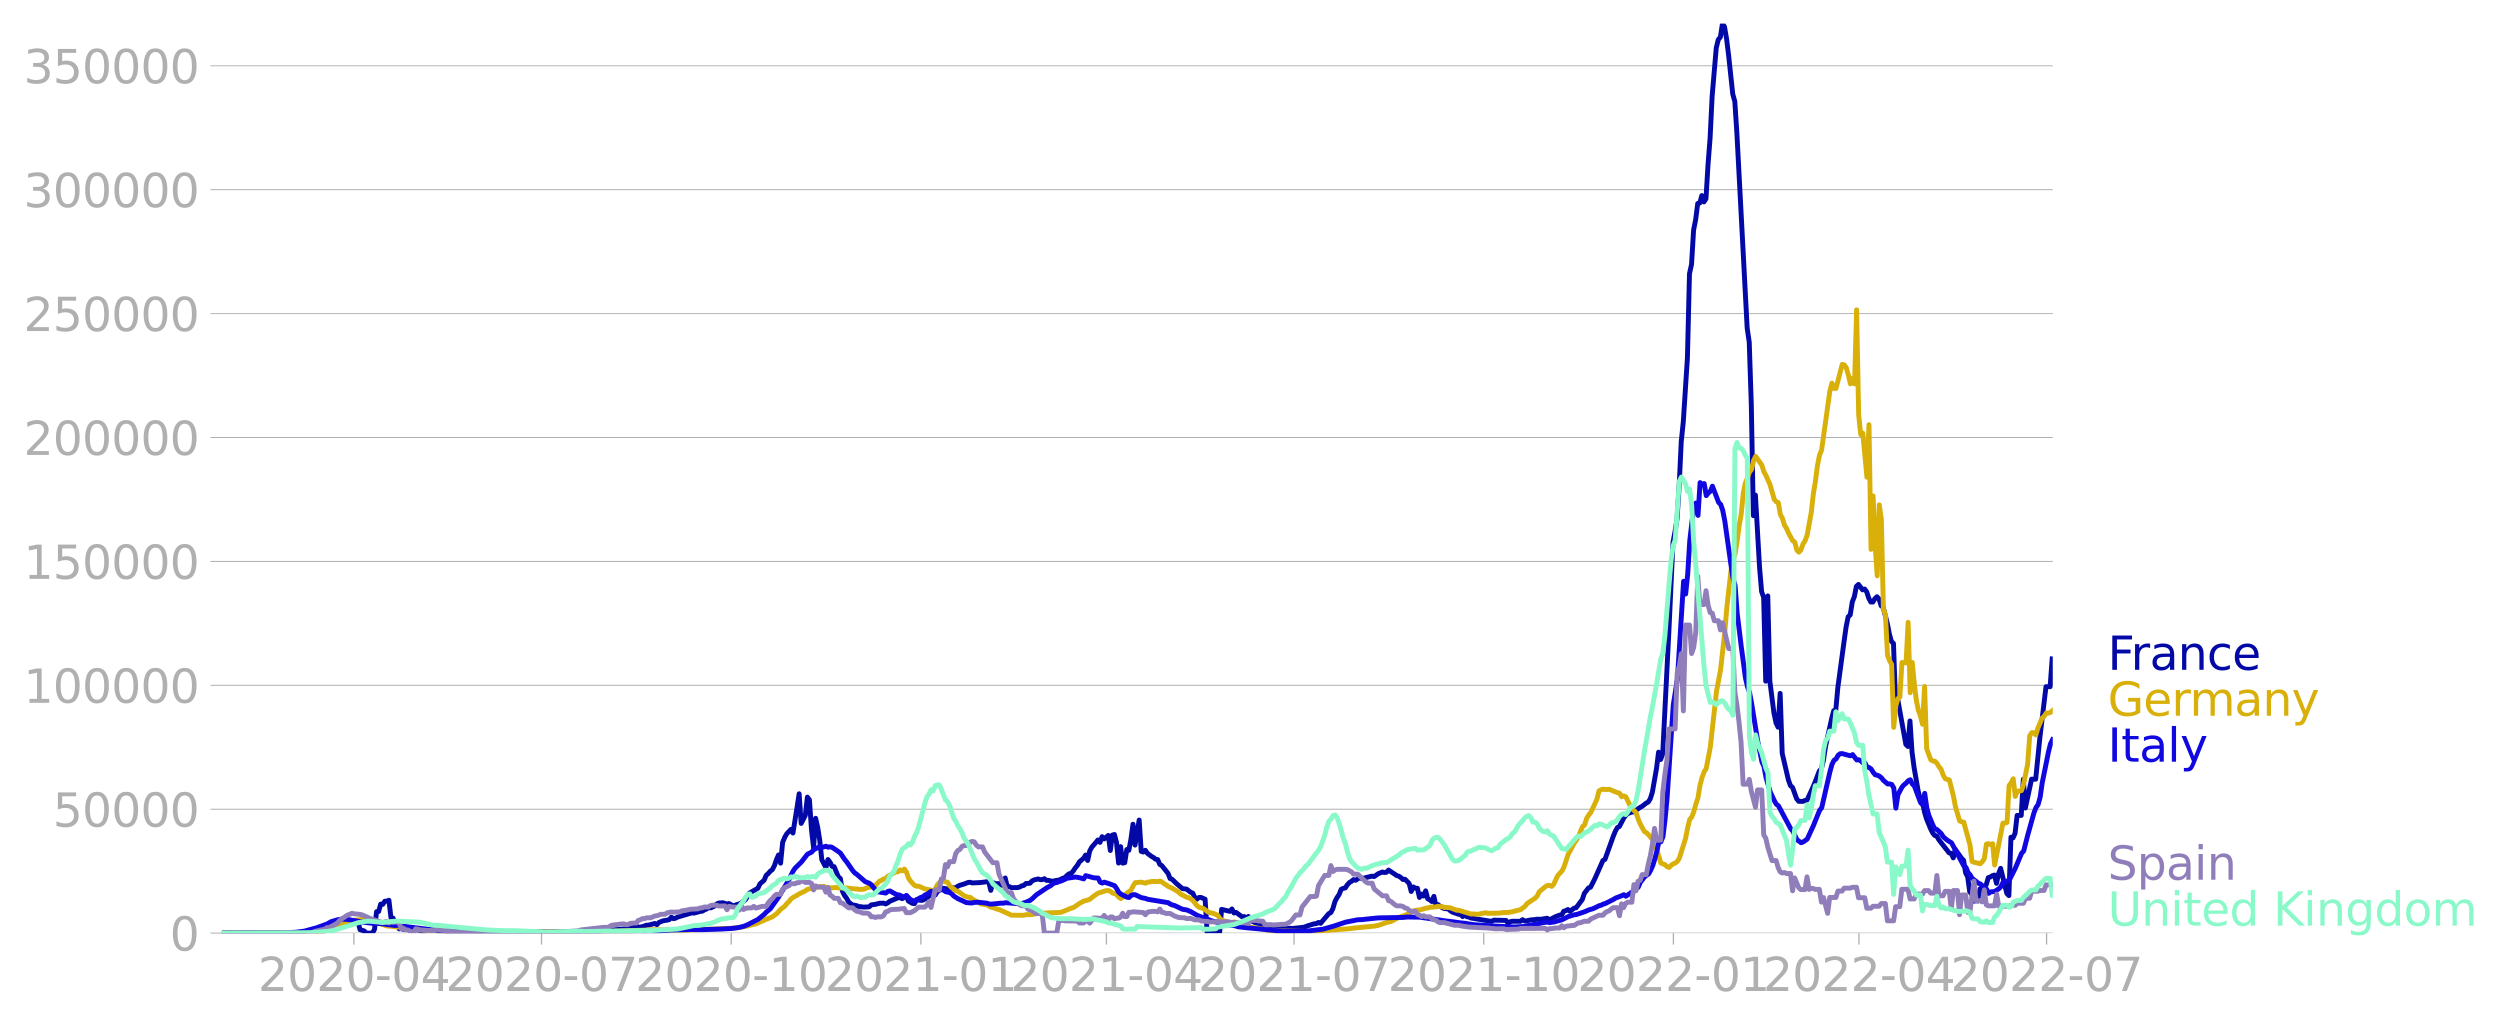 <svg xmlns:xlink="http://www.w3.org/1999/xlink" width="1015.94" height="416.199" viewBox="0 0 761.955 312.149" xmlns="http://www.w3.org/2000/svg"><defs><style>*{stroke-linejoin:round;stroke-linecap:butt}</style></defs><g id="figure_1"><path d="M0 312.15h761.955V0H0v312.15z" style="fill:none" id="patch_1"/><g id="axes_1"><path d="M67.645 284.4h558V7.2h-558v277.2z" style="fill:none" id="patch_2"/><g id="matplotlib.axis_1"><g id="xtick_1"><g id="line2d_1"><defs><path id="mb0c790b985" d="M0 0v3.5" style="stroke:#b0b0b0;stroke-width:.4"/></defs><use xlink:href="#mb0c790b985" x="107.861" y="284.4" style="fill:#b0b0b0;stroke:#b0b0b0;stroke-width:.4"/></g><g style="fill:#b0b0b0" transform="matrix(.14 0 0 -.14 78.613 302.038)" id="text_1"><defs><path id="DejaVuSans-32" d="M1228 531h2203V0H469v531q359 372 979 998 621 627 780 809 303 340 423 576 121 236 121 464 0 372-261 606-261 235-680 235-297 0-627-103-329-103-704-313v638q381 153 712 231 332 78 607 78 725 0 1156-363 431-362 431-968 0-288-108-546-107-257-392-607-78-91-497-524-418-433-1181-1211z" transform="scale(.016)"/><path id="DejaVuSans-30" d="M2034 4250q-487 0-733-480-245-479-245-1442 0-959 245-1439 246-480 733-480 491 0 736 480 246 480 246 1439 0 963-246 1442-245 480-736 480zm0 500q785 0 1199-621 414-620 414-1801 0-1178-414-1799Q2819-91 2034-91q-784 0-1198 620-414 621-414 1799 0 1181 414 1801 414 621 1198 621z" transform="scale(.016)"/><path id="DejaVuSans-2d" d="M313 2009h1684v-512H313v512z" transform="scale(.016)"/><path id="DejaVuSans-34" d="M2419 4116 825 1625h1594v2491zm-166 550h794V1625h666v-525h-666V0h-628v1100H313v609l1940 2957z" transform="scale(.016)"/></defs><use xlink:href="#DejaVuSans-32"/><use xlink:href="#DejaVuSans-30" x="63.623"/><use xlink:href="#DejaVuSans-32" x="127.246"/><use xlink:href="#DejaVuSans-30" x="190.869"/><use xlink:href="#DejaVuSans-2d" x="254.492"/><use xlink:href="#DejaVuSans-30" x="290.576"/><use xlink:href="#DejaVuSans-34" x="354.199"/></g></g><g id="xtick_2"><use xlink:href="#mb0c790b985" x="165.044" y="284.4" style="fill:#b0b0b0;stroke:#b0b0b0;stroke-width:.4" id="line2d_2"/><g style="fill:#b0b0b0" transform="matrix(.14 0 0 -.14 135.796 302.038)" id="text_2"><defs><path id="DejaVuSans-37" d="M525 4666h3000v-269L1831 0h-659l1594 4134H525v532z" transform="scale(.016)"/></defs><use xlink:href="#DejaVuSans-32"/><use xlink:href="#DejaVuSans-30" x="63.623"/><use xlink:href="#DejaVuSans-32" x="127.246"/><use xlink:href="#DejaVuSans-30" x="190.869"/><use xlink:href="#DejaVuSans-2d" x="254.492"/><use xlink:href="#DejaVuSans-30" x="290.576"/><use xlink:href="#DejaVuSans-37" x="354.199"/></g></g><g id="xtick_3"><use xlink:href="#mb0c790b985" x="222.854" y="284.4" style="fill:#b0b0b0;stroke:#b0b0b0;stroke-width:.4" id="line2d_3"/><g style="fill:#b0b0b0" transform="matrix(.14 0 0 -.14 193.606 302.038)" id="text_3"><defs><path id="DejaVuSans-31" d="M794 531h1031v3560L703 3866v575l1116 225h631V531h1031V0H794v531z" transform="scale(.016)"/></defs><use xlink:href="#DejaVuSans-32"/><use xlink:href="#DejaVuSans-30" x="63.623"/><use xlink:href="#DejaVuSans-32" x="127.246"/><use xlink:href="#DejaVuSans-30" x="190.869"/><use xlink:href="#DejaVuSans-2d" x="254.492"/><use xlink:href="#DejaVuSans-31" x="290.576"/><use xlink:href="#DejaVuSans-30" x="354.199"/></g></g><g id="xtick_4"><use xlink:href="#mb0c790b985" x="280.665" y="284.4" style="fill:#b0b0b0;stroke:#b0b0b0;stroke-width:.4" id="line2d_4"/><g style="fill:#b0b0b0" transform="matrix(.14 0 0 -.14 251.417 302.038)" id="text_4"><use xlink:href="#DejaVuSans-32"/><use xlink:href="#DejaVuSans-30" x="63.623"/><use xlink:href="#DejaVuSans-32" x="127.246"/><use xlink:href="#DejaVuSans-31" x="190.869"/><use xlink:href="#DejaVuSans-2d" x="254.492"/><use xlink:href="#DejaVuSans-30" x="290.576"/><use xlink:href="#DejaVuSans-31" x="354.199"/></g></g><g id="xtick_5"><use xlink:href="#mb0c790b985" x="337.219" y="284.4" style="fill:#b0b0b0;stroke:#b0b0b0;stroke-width:.4" id="line2d_5"/><g style="fill:#b0b0b0" transform="matrix(.14 0 0 -.14 307.971 302.038)" id="text_5"><use xlink:href="#DejaVuSans-32"/><use xlink:href="#DejaVuSans-30" x="63.623"/><use xlink:href="#DejaVuSans-32" x="127.246"/><use xlink:href="#DejaVuSans-31" x="190.869"/><use xlink:href="#DejaVuSans-2d" x="254.492"/><use xlink:href="#DejaVuSans-30" x="290.576"/><use xlink:href="#DejaVuSans-34" x="354.199"/></g></g><g id="xtick_6"><use xlink:href="#mb0c790b985" x="394.402" y="284.4" style="fill:#b0b0b0;stroke:#b0b0b0;stroke-width:.4" id="line2d_6"/><g style="fill:#b0b0b0" transform="matrix(.14 0 0 -.14 365.154 302.038)" id="text_6"><use xlink:href="#DejaVuSans-32"/><use xlink:href="#DejaVuSans-30" x="63.623"/><use xlink:href="#DejaVuSans-32" x="127.246"/><use xlink:href="#DejaVuSans-31" x="190.869"/><use xlink:href="#DejaVuSans-2d" x="254.492"/><use xlink:href="#DejaVuSans-30" x="290.576"/><use xlink:href="#DejaVuSans-37" x="354.199"/></g></g><g id="xtick_7"><use xlink:href="#mb0c790b985" x="452.213" y="284.4" style="fill:#b0b0b0;stroke:#b0b0b0;stroke-width:.4" id="line2d_7"/><g style="fill:#b0b0b0" transform="matrix(.14 0 0 -.14 422.965 302.038)" id="text_7"><use xlink:href="#DejaVuSans-32"/><use xlink:href="#DejaVuSans-30" x="63.623"/><use xlink:href="#DejaVuSans-32" x="127.246"/><use xlink:href="#DejaVuSans-31" x="190.869"/><use xlink:href="#DejaVuSans-2d" x="254.492"/><use xlink:href="#DejaVuSans-31" x="290.576"/><use xlink:href="#DejaVuSans-30" x="354.199"/></g></g><g id="xtick_8"><use xlink:href="#mb0c790b985" x="510.023" y="284.4" style="fill:#b0b0b0;stroke:#b0b0b0;stroke-width:.4" id="line2d_8"/><g style="fill:#b0b0b0" transform="matrix(.14 0 0 -.14 480.775 302.038)" id="text_8"><use xlink:href="#DejaVuSans-32"/><use xlink:href="#DejaVuSans-30" x="63.623"/><use xlink:href="#DejaVuSans-32" x="127.246"/><use xlink:href="#DejaVuSans-32" x="190.869"/><use xlink:href="#DejaVuSans-2d" x="254.492"/><use xlink:href="#DejaVuSans-30" x="290.576"/><use xlink:href="#DejaVuSans-31" x="354.199"/></g></g><g id="xtick_9"><use xlink:href="#mb0c790b985" x="566.577" y="284.4" style="fill:#b0b0b0;stroke:#b0b0b0;stroke-width:.4" id="line2d_9"/><g style="fill:#b0b0b0" transform="matrix(.14 0 0 -.14 537.33 302.038)" id="text_9"><use xlink:href="#DejaVuSans-32"/><use xlink:href="#DejaVuSans-30" x="63.623"/><use xlink:href="#DejaVuSans-32" x="127.246"/><use xlink:href="#DejaVuSans-32" x="190.869"/><use xlink:href="#DejaVuSans-2d" x="254.492"/><use xlink:href="#DejaVuSans-30" x="290.576"/><use xlink:href="#DejaVuSans-34" x="354.199"/></g></g><g id="xtick_10"><use xlink:href="#mb0c790b985" x="623.76" y="284.4" style="fill:#b0b0b0;stroke:#b0b0b0;stroke-width:.4" id="line2d_10"/><g style="fill:#b0b0b0" transform="matrix(.14 0 0 -.14 594.512 302.038)" id="text_10"><use xlink:href="#DejaVuSans-32"/><use xlink:href="#DejaVuSans-30" x="63.623"/><use xlink:href="#DejaVuSans-32" x="127.246"/><use xlink:href="#DejaVuSans-32" x="190.869"/><use xlink:href="#DejaVuSans-2d" x="254.492"/><use xlink:href="#DejaVuSans-30" x="290.576"/><use xlink:href="#DejaVuSans-37" x="354.199"/></g></g></g><g id="matplotlib.axis_2"><g id="ytick_1"><path d="M67.645 284.4h558" clip-path="url(#p5d455baf1c)" style="fill:none;stroke:#b0b0b0;stroke-width:.3;stroke-linecap:square" id="line2d_11"/><g id="line2d_12"><defs><path id="mf1ef0e7807" d="M0 0h-3.5" style="stroke:#b0b0b0;stroke-width:.3"/></defs><use xlink:href="#mf1ef0e7807" x="67.645" y="284.4" style="fill:#b0b0b0;stroke:#b0b0b0;stroke-width:.3"/></g><use xlink:href="#DejaVuSans-30" style="fill:#b0b0b0" transform="matrix(.14 0 0 -.14 51.737 289.719)" id="text_11"/></g><g id="ytick_2"><path d="M67.645 246.636h558" clip-path="url(#p5d455baf1c)" style="fill:none;stroke:#b0b0b0;stroke-width:.3;stroke-linecap:square" id="line2d_13"/><use xlink:href="#mf1ef0e7807" x="67.645" y="246.636" style="fill:#b0b0b0;stroke:#b0b0b0;stroke-width:.3" id="line2d_14"/><g style="fill:#b0b0b0" transform="matrix(.14 0 0 -.14 16.108 251.955)" id="text_12"><defs><path id="DejaVuSans-35" d="M691 4666h2478v-532H1269V2991q137 47 274 70 138 23 276 23 781 0 1237-428 457-428 457-1159 0-753-469-1171Q2575-91 1722-91q-294 0-599 50Q819 9 494 109v635q281-153 581-228t634-75q541 0 856 284 316 284 316 772 0 487-316 771-315 285-856 285-253 0-505-56-251-56-513-175v2344z" transform="scale(.016)"/></defs><use xlink:href="#DejaVuSans-35"/><use xlink:href="#DejaVuSans-30" x="63.623"/><use xlink:href="#DejaVuSans-30" x="127.246"/><use xlink:href="#DejaVuSans-30" x="190.869"/><use xlink:href="#DejaVuSans-30" x="254.492"/></g></g><g id="ytick_3"><path d="M67.645 208.872h558" clip-path="url(#p5d455baf1c)" style="fill:none;stroke:#b0b0b0;stroke-width:.3;stroke-linecap:square" id="line2d_15"/><use xlink:href="#mf1ef0e7807" x="67.645" y="208.872" style="fill:#b0b0b0;stroke:#b0b0b0;stroke-width:.3" id="line2d_16"/><g style="fill:#b0b0b0" transform="matrix(.14 0 0 -.14 7.2 214.191)" id="text_13"><use xlink:href="#DejaVuSans-31"/><use xlink:href="#DejaVuSans-30" x="63.623"/><use xlink:href="#DejaVuSans-30" x="127.246"/><use xlink:href="#DejaVuSans-30" x="190.869"/><use xlink:href="#DejaVuSans-30" x="254.492"/><use xlink:href="#DejaVuSans-30" x="318.115"/></g></g><g id="ytick_4"><path d="M67.645 171.108h558" clip-path="url(#p5d455baf1c)" style="fill:none;stroke:#b0b0b0;stroke-width:.3;stroke-linecap:square" id="line2d_17"/><use xlink:href="#mf1ef0e7807" x="67.645" y="171.108" style="fill:#b0b0b0;stroke:#b0b0b0;stroke-width:.3" id="line2d_18"/><g style="fill:#b0b0b0" transform="matrix(.14 0 0 -.14 7.2 176.427)" id="text_14"><use xlink:href="#DejaVuSans-31"/><use xlink:href="#DejaVuSans-35" x="63.623"/><use xlink:href="#DejaVuSans-30" x="127.246"/><use xlink:href="#DejaVuSans-30" x="190.869"/><use xlink:href="#DejaVuSans-30" x="254.492"/><use xlink:href="#DejaVuSans-30" x="318.115"/></g></g><g id="ytick_5"><path d="M67.645 133.344h558" clip-path="url(#p5d455baf1c)" style="fill:none;stroke:#b0b0b0;stroke-width:.3;stroke-linecap:square" id="line2d_19"/><use xlink:href="#mf1ef0e7807" x="67.645" y="133.344" style="fill:#b0b0b0;stroke:#b0b0b0;stroke-width:.3" id="line2d_20"/><g style="fill:#b0b0b0" transform="matrix(.14 0 0 -.14 7.2 138.663)" id="text_15"><use xlink:href="#DejaVuSans-32"/><use xlink:href="#DejaVuSans-30" x="63.623"/><use xlink:href="#DejaVuSans-30" x="127.246"/><use xlink:href="#DejaVuSans-30" x="190.869"/><use xlink:href="#DejaVuSans-30" x="254.492"/><use xlink:href="#DejaVuSans-30" x="318.115"/></g></g><g id="ytick_6"><path d="M67.645 95.58h558" clip-path="url(#p5d455baf1c)" style="fill:none;stroke:#b0b0b0;stroke-width:.3;stroke-linecap:square" id="line2d_21"/><use xlink:href="#mf1ef0e7807" x="67.645" y="95.581" style="fill:#b0b0b0;stroke:#b0b0b0;stroke-width:.3" id="line2d_22"/><g style="fill:#b0b0b0" transform="matrix(.14 0 0 -.14 7.2 100.9)" id="text_16"><use xlink:href="#DejaVuSans-32"/><use xlink:href="#DejaVuSans-35" x="63.623"/><use xlink:href="#DejaVuSans-30" x="127.246"/><use xlink:href="#DejaVuSans-30" x="190.869"/><use xlink:href="#DejaVuSans-30" x="254.492"/><use xlink:href="#DejaVuSans-30" x="318.115"/></g></g><g id="ytick_7"><path d="M67.645 57.817h558" clip-path="url(#p5d455baf1c)" style="fill:none;stroke:#b0b0b0;stroke-width:.3;stroke-linecap:square" id="line2d_23"/><use xlink:href="#mf1ef0e7807" x="67.645" y="57.817" style="fill:#b0b0b0;stroke:#b0b0b0;stroke-width:.3" id="line2d_24"/><g style="fill:#b0b0b0" transform="matrix(.14 0 0 -.14 7.2 63.136)" id="text_17"><defs><path id="DejaVuSans-33" d="M2597 2516q453-97 707-404 255-306 255-756 0-690-475-1069Q2609-91 1734-91q-293 0-604 58T488 141v609q262-153 574-231 313-78 654-78 593 0 904 234t311 681q0 413-289 645-289 233-804 233h-544v519h569q465 0 712 186t247 536q0 359-255 551-254 193-729 193-260 0-557-57-297-56-653-174v562q360 100 674 150t592 50q719 0 1137-327 419-326 419-882 0-388-222-655t-631-370z" transform="scale(.016)"/></defs><use xlink:href="#DejaVuSans-33"/><use xlink:href="#DejaVuSans-30" x="63.623"/><use xlink:href="#DejaVuSans-30" x="127.246"/><use xlink:href="#DejaVuSans-30" x="190.869"/><use xlink:href="#DejaVuSans-30" x="254.492"/><use xlink:href="#DejaVuSans-30" x="318.115"/></g></g><g id="ytick_8"><path d="M67.645 20.053h558" clip-path="url(#p5d455baf1c)" style="fill:none;stroke:#b0b0b0;stroke-width:.3;stroke-linecap:square" id="line2d_25"/><use xlink:href="#mf1ef0e7807" x="67.645" y="20.053" style="fill:#b0b0b0;stroke:#b0b0b0;stroke-width:.3" id="line2d_26"/><g style="fill:#b0b0b0" transform="matrix(.14 0 0 -.14 7.2 25.372)" id="text_18"><use xlink:href="#DejaVuSans-33"/><use xlink:href="#DejaVuSans-35" x="63.623"/><use xlink:href="#DejaVuSans-30" x="127.246"/><use xlink:href="#DejaVuSans-30" x="190.869"/><use xlink:href="#DejaVuSans-30" x="254.492"/><use xlink:href="#DejaVuSans-30" x="318.115"/></g></g></g><path d="m67.645 284.4 25.135-.107 3.142-.224 2.514-.309 2.513-.435 1.257-.375 1.257-.299 2.513-.79.628-.107.629-.581.628-.203.629.196.628-.155.628 2.344 1.257.372.628.673h1.886l.628-1.151.628-5.384.629-.052.628-2.259.629.07.628-.949.628-.035.629-.255.628 5.358.628.075.629 1.595.628.152.629 1.541.628-.1.628.23.629.05 1.256-.184.629.351.628-.316.629.247 1.256.125 1.257.554.628-.603 1.886.08 1.885.077.628.39 8.797.19.629-.332.628.017 1.257-.207 1.257.089.628.367 1.257-.109.628.132 1.885-.127.629-.415.628.43 3.142-.017 3.77-.017 3.142.023.629.081 2.513-.135 1.257.088 1.885-.087 3.142.02h1.257l3.141-.005 3.77-.223 1.886-.06 1.885-.098 1.885-.092 5.656-.505 1.256-.172 1.257-.664.628.445 1.257-.204 1.257-.45.628-.029 1.885-.489.629.378.628-.693 1.257-.503 1.257-.192.628-.163.628-.734.629.443.628-.133.629-.339 4.398-1.293.629.073 1.256-.34.629-.18.628-.05.629-.4.628-.24.628-.453.629.085 1.256-.564.629-.612.628-.31 1.257-.081 1.257.358.628-.122 1.257.706 1.257-.449.628-.144.628-.357 1.257-.967 1.257-2.024 2.513-1.445.629-1.333 1.257-1.086.628-1.494.628-.547.629-.729.628-.48.628-1.192.629-1.858.628-1.416.629 2.506.628-6.336.628-1.52.629-1.094 1.256-1.343.629 1.097 1.257-7.838.628-4.116.628 9.028 1.257-2.445.628-5.562.629.821.628 9.136.629 5.393.628-8.904.628 2.726.629 3.972.628 5.902 1.257 2.454.628-2.48.629.815.628 1.27.628.094 1.257 3.059.629.538.628 3.85.628 1.304.629.84.628 1.132.628.56.629.364 1.257.24.628.273.628.024.629.136 1.885-.075.628-.604 1.257-.166 1.257-.328 1.256-.04.629.25.628-.328.629-.488 2.513-1.075.628-.014.629.295 1.257-.832.628 1.547 1.257.738.628.04.629-1.244 1.256.283.629-.04.628-.392.628-.105.629-1.008.628.144.629-.19.628-.055.628-1.803.629-.373 1.256.145 1.257.182 1.885-.365.629.002.628-.46.628-.305 1.257-.365 1.257-.484.628-.054.629.203 2.513-.124 1.885-.236.629.059.628 2.567.629-2.414.628.373 1.257-.036.628.466.628.107.629-2.272.628 2.687.629-.07.628.328 1.885-.029.628-.155.629-.37.628-.122.629-.58 1.256-.091.629-.7.628-.312 1.257-.305.628.225.629-.008.628-.289.628.509.629.014 1.256.262 1.257-.292.629-.033 1.256-.61.629-.17.628-.687.629-.498.628-.1.628-.739.629-.955.628-.754.628-1.083 1.257-1.057.629-1.007.628 1.654.628-2.9.629-1.142 1.885-2.213.628.724.629-1.73.628.685 1.257-1.06.628 4.582.628-4.695.629-.182.628 2.446.629 6.271.628-5.001.628 5.019.629-.134.628-4.02.628.241.629-3.353.628-4.594.629 6.365 1.256-7.634.629 9.551.628.199.629-.534.628.926 1.257.945.628.348.628.526.629.081.628 1.484.629.365 1.885 2.359.628 1.573.628.237 1.257 1.239 1.885 1.606 1.257.136 1.257.981.628.243.629 1.306.628.55.628-.53.629-.005 1.256.54.629 10.342h3.77l.629-7.246 2.513.602.628-.723.629 1.22.628-.176 1.885 1.368.629-.087.628.413.628-.455.629 1.196 1.257.621.628.238.628.052 1.885.832 6.913.762.628-.128.628.103 3.77-.397 1.257-.484 1.886-.571.628-.05.628-.364.629.284 2.513-2.967.629-.315.628-1.215.628-2.171.629-1.192.628-.914.628-1.59.629-.292.628-.132.629-.961.628-.686.628-.359.629-.529.628.203 1.257-.825.628.305 3.142-.755.629.148 1.256-.879 1.257-.511.628.154.629-.087.628-.667 2.514 1.685.628.185.628.428.629.592.628-.085 1.257 1.298.628 2.426.629-1.394.628.396.628.025.629 2.793.628-1.017.629.597.628-1.594.628 2.406.629.347.628.5.628-1.565.629 2.934.628-.428.629.562 1.256.65 1.257.088.629.598.628.403 1.885.655.628.084.629.613.628-.728.629.764.628.116.628.281 6.284 1.038.628-.376 3.77.08.63.876.627-.48.629-.15 2.513.016.629-.483.628.364.629-.029 1.256-.28 1.257-.101.628-.108 1.257.016 1.885-.311.629.503 1.885-.983 1.257-.483.628-.038.628-1.129.629-.176.628-.35.628.56 1.257-.967.629-.115 1.885-2.534.628-1.876 1.257-1.648.628-.22 1.257-2.47 2.514-5.667.628-.347 2.513-7.001.629-1.551.628-1.14.629-.333 1.256-2.451.629-.911.628-.571 1.257-.448.628-.05 1.885-1.375.629-.322 1.256-.997.629-.327.628-1.022.629-2.006 1.256-7.198.629-4.971.628 2.241.628-1.656 1.257-24.905.629-12.398 1.256-27.253.629-3.316.628-3.993.629-9.945.628-13.39.628-6.08 1.257-19.485.628-25.643.629-2.854.628-10.45.629-3.19.628-4.909.628-.16.629-2.259.628 1.939.628-.941.629-10.407.628-8.058.629-12.832 1.256-14.72.629-2.537.628-.736.628-4.109.629.954.628 3.638.629 5.088 1.256 11.772.629 2.269.628 9.56 3.142 59.522.628 4.273.629 18.994.628 33.88.629-6.25 1.256 21.981.629 7.431.628 1.752.628 25.542.629-25.989.628 25.973 1.257 9.765.628 2.972.629 1.309.628-10.31.628 18.274 1.886 8.082.628 1.77.628.51 1.257 3.485.628.778 1.257.035.629-.294.628-.06 1.885-4.106.628-1.512 1.257-3.297.629-.68.628-2.555.628-4.169 1.886-8.59.628-2.4.628-.206.629-6.884 1.885-13.946.628-4.468.629-3.118.628-.569.628-3.936.629-1.615.628-3.147.628-.587 1.257 1.652.629-.25.628.855.628 1.955.629 1.15.628.005.628-1.043.629-.581.628.71.629 2.049.628.482 1.257 4.864.628 3.258.628 2.267.629.618.628 17.832.629-1.001 2.513 13.933.629.62.628-7.769.628 9.494.629 4.745 1.256 7.19.629 2.398.628.572.629 3.278.628 2.127 1.257 3.066.628 1.243.628.799.629.15.628 1.15 3.142 4.003.628.152.629 1.374.628-2.578 1.885 2.667.629.634.628 3.84.628 1.235.629 4.569.628.713.629 2.107.628-.116.628.057.629-3.703 1.257-.78.628-.447.628-2.19.629-.172.628-.443.628-.167.629 2.536.628-2.987.629-1.594 1.885 7.644.628.668.628-17.797.629.203.628-1.395.629-5.452 1.256-.01.629-11 .628 8.75 1.885-8.79h1.257l1.257-12.433 1.885-15.753h1.257l.628-8.47h0" clip-path="url(#p5d455baf1c)" style="fill:none;stroke:#0309a6;stroke-width:1.5;stroke-linecap:square" id="line2d_27"/><path d="m67.645 284.4 25.764-.104 2.513-.169 2.514-.36.628-.082 3.142-1.083 1.257-.722 1.256-.537.629-.387.628-.218 4.399-.564 3.77.786.628.336 1.886.476 1.256.437 4.399.405 1.257.245 6.912.789 1.257.013 7.54.252 1.885.063 16.966.088 3.142-.13 4.399.126 13.824-.02 5.656-.139 11.939-.433 1.885-.1 10.054.102 1.885-.093 2.514-.076 8.169-.332 2.513-.104 3.77-.652 1.257-.362 1.257-.277 1.885-.831 1.257-.563 1.257-.497.628-.265 1.257-.924 1.257-1.345 1.256-.96.629-.796.628-.592.628-.803.629-.468 1.257-.692.628-.426 1.257-.59.628-.304.628-.469 1.257-.335.629.002 1.256-.34.629-.219.628.101.628-.1.629.274 1.257.198 1.885-.146.628.13 2.514.01 2.513.317.629-.005.628.147 1.257-.045.628-.175.628-.341 1.257-.174.629-.383.628-.176 1.257-1.246.628-.262.628-.435.629-.04.628-.747 2.514-1.357.628-.03.628-.55.629.322.628-.568.629.89.628 1.817.628.972 1.257 1.328.629.246.628-.038 1.885.843 1.885.36.629.665.628-.963.628-1.295.629-.715.628-.286.628-.098 1.257.31.629 1.022.628.65.628.33.629.578.628.154 1.257.906.628.486 1.257.42.628.044.629.535 1.885 1.02.628.442 1.885.268 1.257.738 1.257.318.628.278.629.116 3.77 1.729 3.77.012.629-.168 1.885-.046 1.256-.275 1.886-.126 1.885-.12 1.256-.041 2.514-.1 3.142-1.306.628-.132 1.885-1.304 1.257-.68 1.257-.336.628-.256 1.257-.997 1.257-.85 1.885-.59.628-.178.629-.034.628.253.628.537.629.149.628.287.629.796.628.42.628-.386 1.257-1.255 1.257-.935.628-1.297.629-.973 1.885-.151 1.257.324.628-.344.628-.01.629-.185 1.885.038.628-.147.629.286.628.516.628.347.629.48 1.256.565 1.886 1.125.628.63 1.885.984.628.152.629.338.628.489 1.257 1.612.628.448 1.257.37.628.417.629.553.628.277 1.257.28 1.257.543.628.907.629.646 1.256.329.629.309 1.256.09.629-.248.628.18 1.257.793 1.257.245.628.063 1.257.336 3.77.537 1.257.348 1.885.178 10.682.251 6.913-.459 4.398-.312 1.257-.1 1.257-.174 6.284-.612 1.256-.23 2.514-.893 1.257-.256 2.513-1.32 1.257-.417.628-.198 2.514-1.34 1.256-.244h.629l1.885-.57.628-.058.629-.22 1.885-.13.628-.184.629.138.628-.04.628.335.629-.083 1.257.163 1.885.73.628.001 3.77 1.15.629-.048 1.256.13 2.514-.483.628.174 3.77-.065.629-.156 1.885-.06 1.257-.197 1.257-.341 1.256-.296.629-.552.628-.399.629-.869 1.885-1.269.628-.4.628-.668.629-1.29 1.885-1.58.628-.334.629-.036.628.303.628-.638 1.257-2.688 1.257-1.35.628-1.188 1.257-3.833 1.885-3.513.629-.873.628-1.102 1.257-3.057.628-.467.628-2.033.629-.996.628-.759 1.885-4.092.629-2.53.628-.345.629-.18.628.138 1.257-.08 1.885.802 1.257.418.628 1.046.628-.26.629.28 1.256 2.576.629 1.016 1.257 1.222.628 1.974.628 1.504 1.257 2.288.628.356.629.61.628.798.629.609.628 1.267.628 1.677 1.257 4.3 1.257.487.628.606.629.233.628-.627.628-.45.629-.261.628-.497.629-1.023 1.885-5.992.628-3.183.628-2.593.629-.727.628-1.633.629-2.321.628-1.843.628-3.872.629-2.388.628-1.721.628-.96 1.257-6.539 1.885-16.993 1.257-6.71 1.257-11.245.628-7.51 1.257-11.188.628-3.618.629-1.61.628-3.848.628-4.801.629-3.559.628-6.332.629-3.091.628-1.533.628-1.829.629-.75.628-2.779.629-1.267 1.885 2.666.628 2.028.628 1.118 1.257 2.86 1.257 4.403.628.77.629.28.628 3.594.628 1.179.629 2.082.628 1.004.629 1.432 1.256 2.335.629.41.628 2.442.628.61.629-.74.628-1.766.629-.969.628-1.734 1.257-6.92.628-5.62.628-3.802.629-4.842.628-3.207.629-1.505 2.513-17.913.629-2.498.628 1.599.628.007 1.885-7.314.629.145.628.886.629 2.22.628 2.677.628-1.648.629 1.646.628-22.561.628 31.997.629 5.996.628-.427 1.257 13.428.628-15.994.629 38.004.628-16.264.628 15.212.629 9.106.628-21.627.629 4.504.628 27.12.628 1.985.629 12.203.628 1.693.628 1.112.629 19.201.628-6.466.629-2.261.628-.524.628-10.521 1.257.108.629-12.334.628 21.426.628-9.218.629 6.485.628 5.155.628 2.963.629 1.732.628 2.512.629-11.505.628 18.946 1.257 3.408.628.348.628.074.629.642.628 1.038.629.778.628 1.734.628 1.122.629.252.628.113 1.257 4.992.628 3.263 1.257 4.27.628.251.629.115 1.885 6.877.628 5.077.629.26 1.885.447.628-.628.629-.949.628-4.406.628-.12.629.292.628-.282.628 6.488 2.514-12.76h.628l.629-.216.628-11.231.628-.83.629-1.241.628 5.369.629-1.61.628-.001.628-.169.629-1.862 1.256-6.161.629-8.64.628-.979h.629l.628.663.628-2.075 1.257-3.024.628-.53.629-1.007h.628l.629-.169.628-.557h0" clip-path="url(#p5d455baf1c)" style="fill:none;stroke:#d8b009;stroke-width:1.5;stroke-linecap:square" id="line2d_28"/><path d="m67.645 284.4 19.48-.094 3.142-.19 2.513-.329 3.77-1.035 3.142-1.149 1.257-.701 1.885-.566 1.257-.204 1.885.108 2.514.421 1.885.366 1.256.158 1.886.22 2.513.092 1.257.172 1.257.179 1.885.236.628-.076 1.885.296 10.054 1.246 1.257.025 6.284.332 15.081.284 2.513.034 3.77-.035 10.683.058 13.825-.056 10.682-.251 7.54-.51 3.142-.064 2.514-.062 3.77.033 5.656-.183 3.141-.167 2.514-.338 1.257-.309 1.256-.516 3.142-1.618 1.886-1.53.628-.674 1.257-1.046 2.513-3.56 3.142-5.275 1.257-2.595.628-.932 1.885-1.84 1.885-2.422 1.257-.618.629-.74 1.256-.634.629-.335.628.276 1.257-.372.628.313.629-.142.628.194 1.885 1.272.629.478 1.256 1.876.629.774 1.885 2.702.628.707.629.418 2.513 2.203 1.257.481.628.487 1.257 1.53.628.58 2.514.405.628-.52.629-.133 1.885 1.053 1.256.29.629.394.628.021.629-.392 1.256 1.302 1.257.474.629-.248.628-.587.628-.342.629-.153.628-.573.628-.24 1.257-.893 1.257 1.05.628-.879.629-.472.628-.187.628.122.629.491 1.257.276.628.396.628.656 1.257.804 1.257.582 1.257.592 1.256.128.629-.01.628-.175 1.257-.025 2.513.276.629.217.628.076 3.142-.299.628.025.629-.16 3.77.277.628.15 1.886-.579 1.256-.561.629-.468 1.256-1.201 3.142-2.123 1.257-.7.628-.51.629-.355.628-.084.629-.287.628-.155 1.885-.861 1.885-.28.629-.083 1.256.197 1.257.365.629-.998 2.513.677 1.257.057.628 1.251.629.29.628-.285 1.257.394 1.256.45.629.24.628.895.629 1.1.628.537 1.885.968.628.097.629-.612.628-.267.629.026 1.885.89 1.257.246.628.25 6.284 1.037.628.433.628.27.629.138 2.513 1.187 1.257.186 1.257.529 1.885 1.103 1.885.719 3.142 1.158 1.885.405 2.514.592 1.885.264 1.257.363 2.513.293 3.77.346 7.54.744 5.028-.006 2.513-.116 4.4-.528 3.14-.882 3.771-1.253 1.885-.379 1.885-.369 1.257-.042 1.885-.21 1.886-.196 1.256-.12 7.54-.134 1.258-.128 3.77.053 2.513.356 3.142.446 1.885.295 2.514.297 1.885.272 1.885.203 2.514.39 3.142.23 3.77.232 5.655.269 2.514-.148 6.912-1.293.628-.03.629.131 1.256-.176 2.514-.684 1.885-.962 1.885-.57.629-.07 2.513-.844 1.257-.555 1.257-.37 1.256-.582.629-.338.628-.143.629-.348.628-.169 2.513-1.265.629-.405 1.885-.711.628-.31.629.463 1.256-.85 2.514-1.897.628-1.466 1.257-1.635.628-.549.629-.378.628-1.091.629-1.418.628-1.994.628-2.37.629-2.885.628-.062.628-1.575.629-5.127.628-6.656 1.257-18.999.628-9.33 1.257-7.929 1.885-29.783.629 3.88.628-6.073.628-10.197 1.257-10.687.629-.768.628 3.76.628-9.988.629.496.628-.196.628 3.67.629-.82.628-.514.629-1.542 1.885 4.947.628.617.628 1.818.629 3.24 1.885 13.377.628 4.141.629 2.162.628 8.413 1.257 10.218 1.257 9.46.628 2.716.628 1.73.629 3.33 1.885 11.636 1.257 6.212.628 1.383.628 3.389 1.257 4.31 1.257 2.732.628 1.094.629.463 3.77 7.06.628.669 1.257 2.613 1.257.93.628-.216 1.257-.906 1.257-2.75.628-1.356 1.257-3.125.628-1.525.629-.76 2.513-10.986.629-2.27.628-1.245.628-.405.629-1.132.628-.454.628-.03 1.257.36 1.257.305.628-.366 1.257 1.644.628-.07.629.346.628.605.629.025.628 1.228.628.164.629.458.628 1.014.628.754.629.118.628.283.629.524.628.788 1.257 1.063.628-.012.628.18.629 1.092.628 6.12.629-4.084 1.256-2.355.629-.701.628-.496.629-.722.628-.287.628 1.296.629.643 1.256 3.384.629 1.646.628.67.629-3.498.628 4.4.628 2.3 1.257 3.05.628 1.119.629.178 1.257 1.205.628.996 1.257 1.056 1.256.77 3.77 7.073.63.405.627 1.531.629.732.628 1.063 1.885 1.486.629.235 1.257 1.225.628.34.628 1.308.629-.452 1.256-.124 1.257-.86.629-.627.628-1.33.628.039.629-.41.628-.22 1.885-3.746 1.885-4.49.629-.673 1.256-4.908 1.886-6.744.628-1.626.628-.876.629-2.254.628-4.38 1.257-6.18.628-3.137.629-2.546.628-1.28h0" clip-path="url(#p5d455baf1c)" style="fill:none;stroke:#1007e1;stroke-width:1.5;stroke-linecap:square" id="line2d_29"/><path d="m67.645 284.4 25.764-.103 1.885-.115.628-.303 2.514-.564.628-.17.628-.437.629.054.628-.41.628-.215.629-.455.628-.318.629-.806 2.513-1.698.628-.16.629-.346.628.155 1.885.18.629.15 2.513 1.12 3.77 1.266.629-.248.628-.09.629.416.628-.339.628.187.629-.165.628.097.629.288.628 1.718.628-.219.629.563.628-.032 1.885.955.629-1.275 1.885.397.628-.001.628.124 1.257-.025 1.257.081.628-.274 2.514.227 1.257.105.628.235 1.885.073.629-.124 7.54.062 1.257.179 2.513.04 5.027-.04 3.77-.002 10.055-.057 6.283-.366.629-.273 6.912-.78h1.257l.628-.233.629-.425 3.141-.392.629-.01.628.23.629-.023.628-.374 1.257-.105h.628l.628-.825.629-.16.628-.378.629.055.628-.288h1.257l1.256-.552.629-.067 1.257-.459h1.256l.629-.452 1.256-.246.629.075 1.257-.075h.628l.628-.322 1.886-.317.628-.184 1.885-.092.628-.05.629-.252.628-.056.629-.239h1.256l.629-.434.628-.147 1.257.059.628.228 1.885-.038.629 1.165.628-1.04 1.257.236h1.257l.628.896.628-1.295.629 1.126.628-.324.628-.158h1.257l.629-.472.628.526 1.885-.515h1.257l.628-1.082.629-.729.628-.54.628-.827.629-.503h1.257l.628-1.543.628-.49 1.257-.582.628-.62h1.257l.629-.305.628-.027.628-.57.629.18.628.333h1.257l.628.284.629 2.015.628-1.236.628.259.629.123h1.256l.629 1.523.628-1.42.629 2.285.628.354.628.67h1.257l.629 1.337.628.1 1.257.975.628.465h1.257l.628.637.629.429.628.096 1.257.46h1.256l.629.248.628.891.629-.047.628.234.628-.191h1.257l.628-.392.629-1.114.628-.141.629-.45.628-.14 1.885-.076 1.257-.177.628-.057.629 1.275h1.256l1.257-.635 1.257-1.048h1.885l.628-.66.629-1.037.628 1.803 1.257-5.37h1.257l.628-3.328.628-.187.629-4.194.628.7.629-1.591h1.256l.629-2.467.628-.955.628-.292.629-.915.628-.29h1.257l.628-1.029.629-.231.628.139.628 1.02.629.515h1.257l.628 1.525 2.514 3.296h1.256l.629 3.517 2.513 5.636h1.257l.628 1.817 1.257 1.471 1.257.7h1.257l.628 1.014 1.257.455.628.533.628.334h1.257l.629.526.628 5.455h3.77l.629-3.755 1.256-.13.629.142 3.77.077.628.577h1.257l.629-.552.628-.06.628.658 1.257-1.596 1.885.105.629.056.628-.92 1.257 1.506.628-1.033h.628l.629.555.628-.176.629-.027.628-.309.628-1.173.629 1.033h.628l.628-1.336.629.035.628-.182 3.142.236.629.68.628-.782 1.257-.247h1.256l.629.132.628-.827.629.977.628.072.628.28h1.257l1.257.717 1.257.49 1.256.102h.629l.628.255 1.257-.057 1.257.443h1.256l.629.315 1.256.14.629-.004.628.168 1.885-.001.629-.148 1.257.164 1.256-.075h.629l1.256.249 3.77.083 1.257.155.629-.944 1.257.089h.628l.628.148 1.257.072.628 1.058 1.886-.007.628.103 3.142-.23h.628l1.257-.65.628-.528 1.257-1.67h1.257l.628-2.42 2.514-3.181h1.257l.628-.143.628-3.218 1.885-3.081h1.257l.629-2.989.628 1.8.628-.454.629-.199 2.513-.011.629.095 1.256.678.629.693h1.256l2.514 2.41.628.344h1.257l.629 1.759 2.513 2.09h1.257l.628 1.502.629.145 1.256 1.082.629.346h1.256l.629.197.628.46.629.127.628.575.628.32h1.257l.628.907.629.249.628.428.629-.264.628.343h1.257l.628.661 1.257.371.628.518.629.202h1.256l3.142.822h1.257l1.257.284 1.885.259 1.885.102 3.77.17 2.514.25 1.885-.03.628.048.629.194 1.885-.056 1.885-.071.628-.204 2.514-.003 5.027-.008.628.484.629-.42.628.027 1.257-.207h1.257l.628-.692.628.628.629-.45 1.885-.244h.628l1.257-.806.628-.022 1.257-.465h1.257l.628-.656 2.514-1.161h1.257l.628-.76.628-.376.629-.216.628-.566.628-.413h1.257l.629 2.472.628-3.62.628 1.137.629-1.285.628-.362 1.257.009.628-5.374.629 1.907.628-2.928.628-.269.629-1.754 1.256-.01.629-3.226.628-2.555.629-3.55.628-4.75.628 3.6h1.257l.628-14.557.629-5.378.628-4.394.629-9.578h1.885l.628-17.064.629-1.953.628-3.93.628 17.446.629-26.159h1.256l.629 8.672.628-1.852.629-4.526.628-17.173.628 8.625h1.257l.628-4.216.629 4.366.628 2.286.629.185.628 2.31h1.257l.628 2.81.628-2.202 1.886 7.89h1.256l.629 13.304.628 3.993.628 5.106.629 6.099.628 12.831h1.257l.628-1.47.629 3.672 1.257 4.823.628-5.288h1.257l.628 13.709.628 1.02.629 2.776 1.257 4.017h1.256l.629 2.15.628 1.315.628.345.629-.181.628.333h1.257l.628 5.263.629-3.924 1.256 3.006.629.553h1.257l.628-3.884.628 3.82.629-.337.628.057.628.275h1.257l.629 3.884.628-1.394 1.257 4.807.628-4.828h1.885l.629-1.951h1.256l.629-.895h1.885l.628-.268h1.257l.628 3.196h1.886l.628 3.19h1.257l.628-.602h1.885l.629-.825h1.256l.629 5.27h1.885l.628-4.312h1.257l.628-5.302h1.886l.628 2.941h1.257l.628-1.462h1.885l.629-1.07h1.256l.629.769h1.256l.629-5.377.628 6.186h1.257l.628-1.366h1.257l.628 5.377.629-5.623h1.257l.628 7.362.628-5.996h1.257l.628 5.27h.629l1.257-9.515.628 5.996h1.257l.628.352.629-3.667.628 4.56.628.317h1.885l.629-3.592.628 3.667 3.142.058.628-.307h1.257l.629-.627h1.885l.628-1.522h1.257l.628-2.148h1.885l.629-.214h1.256l.629-1.722h1.885" clip-path="url(#p5d455baf1c)" style="fill:none;stroke:#907eba;stroke-width:1.5;stroke-linecap:square" id="line2d_30"/><path d="m67.645 284.4 26.392-.075 5.655-.436 1.885-.28 5.656-1.76 1.885-.626 2.513-.428 1.257-.019 3.77.378 2.514-.27 1.885-.16 6.284.3 1.257.197 1.885.415 1.257.298 1.256.048 1.257.09 1.257.181 1.257.063 1.256.145 10.683.99 5.027.182 3.77.032 7.54.361 1.257.09 3.142-.065 1.257-.07 6.284-.148 1.257.083 18.223-.323 1.885.02 8.169-.465 5.027-1.06 1.256-.033 1.257-.195 2.514-.434 1.256-.432 1.257-.624 1.257-.37.628.036.629-.24 1.256-.132.629-.012.628-.737.629-1.863 1.256-1.72.629-.761.628-1.146.628-.745.629-.248.628 1.088.629-.15.628-.29.628-.603 1.886-.456 1.885-1.41.628-.748.628-.244.629-.528.628-.74 1.257-.528.628-.165.629.214.628-.197.628-.416.629.12.628-.373 1.257.517 1.885-.052.628-.332.629.289.628-.26.629-.041.628.237.628-1.009.629-.432.628-.205.628-.474 1.257.038.629.363.628 1.142 1.885 2.194.629.638.628.944.628.15 2.514 2.304.628.334.629-.233 1.256.504.629-.172.628.032.628-.555.629-.258.628.115.629-.045 1.885-1.883.628-.128 1.257-1.272.628-.932.629-1.556 1.256-1.357.629-1.896.628-1.41.628-1.987.629-1.521 1.257-.852.628-.823.628.396.629-.863.628-1.756.629-1.174.628-1.815 1.257-4.71.628-2.447.628-1.886.629-.842.628-1.329.629.347.628-1.588.628-.237.629.01.628 1.362 1.257 3.273.628.43.629 1.329 1.256 3.775.629.937.628 1.318.628.936.629 1.167.628 1.679 1.257 1.766 1.257 3.089.628 1.47.628.99 1.257 2.314.629.962 1.256.737.629.66.628.87.629 1.078 3.141 2.746.629.776 1.257.97 1.256 1 .629.195.628.035.628.156 1.257.647.629.125.628-.094 1.885.755 1.885 1.11.629.56.628.23 1.885 1.02 1.257.23 1.885.171 3.142-.01 3.77.256 3.142-.16 1.257.34 1.257.212 1.256.348.629.303.628.053 3.142.854.628.886 1.257.15 1.257-.104 1.257.068.628-.82 2.514.096 5.655.198 5.027.163 6.284-.121.628.524 1.885-.043 1.885-.109.629-.516 5.027-.806 1.885-.682 1.885-.786 1.257-.552 3.77-1.184.628-.385 2.514-1.02.628-.42 1.257-1.408.628-.544.629-.852.628-.602.629-1.316 1.256-1.991 1.257-2.422.629-.708.628-1.005.628-.483 1.257-1.584.628-.482 1.257-1.762 1.885-2.467.629-1.086 1.256-3.535.629-2.415.628-1.806.629-.595.628-1.103.628-.212.629.923.628 1.713 1.257 4.508.628 1.653.629 2.509.628 1.99.628.983 1.257 1.376.628.524 1.257.433.629-.368.628.093 1.885-.848 1.257-.476.628-.028.629-.306 1.256-.193.629.081 1.885-1.187 1.885-1.167.628-.6 1.886-1.004 1.256-.26 1.257-.13.628.59.629-.14 1.257.019 1.885-1.366.628-1.57.628-.591.629-.327.628.046.629.576 1.256 1.698 2.514 4.418.628.481 1.257-.13 1.257-1.077.628-.421.629-.998.628-.34.628-.054.629-.408.628-.18.628-.391.629-.155 1.257.11.628.051 1.257.699.628.173 1.257-.832.628-.045.629-1.077 1.256-.986.629-.503.628-.297.628-.524.629-1.002.628-.369 1.257-2.198 1.257-1.39.628-.752.629-.497.628-.238.628.643.629 1.36.628-.018.628.508.629 1.321.628.62.629.44.628.116.628-.385.629 1.082 1.256.55 2.514 3.813.628.08.629.215 3.142-3.644.628-.447.628.15 1.257-1.108 1.257-.616 1.885-1.682.628.1.629-.553.628.03 1.885.887.629-.528.628-.682 1.257-.331.628-.741.629-.954.628-.535.628-.329.629.325.628-.798.628-1.163.629-.51.628-.31.629-1.53.628-2.918 1.885-11.725 1.885-10.991.629-2.986 1.256-6.922 1.257-7.556.628-1.706.629-5.263 1.257-15.582.628-7.457.628-4.46.629-1.76 1.257-17.917.628-1.304.628.889.629 1.157.628 2.335.628-.71.629 4.798.628 11.488.629 6.813 1.885 23.306.628 7.713.628 5.838 1.257 5.026.629-.179 1.256.846 1.257-1.08.628-.085.629.625.628 1.183.629.772.628.515.628 1.332.629-81.211.628-1.922.628 1.602.629.16.628.725.629 1.318.628.992.628 84.615.629 5.003.628 2.116.629-7.42.628 2.564 1.257 2.93 1.256 4.598.629 1.478.628 12.032.629 1.208.628.727.628 1.1.629.323.628.508 1.885 4.675.629 4.232.628 3.346.628-4.725.629-6.262.628-.505.628-.748.629-1.391h1.257l.628-4.789.628 3.94.629-2.519.628-4.192.628-3.038h1.257l.629-4.83.628-6.208.628-2.728.629-.697.628-2.162h1.257l.628-5.907.629 2.7 1.256-2.107.629 1.604h1.257l.628 1.189 1.257 3.057.628 2.864.628.911h1.257l.629 7.768.628 3.282.628 4.037 1.257 5.845h1.257l.628 5.617 1.257 2.862.628 1.65.629 4.53h1.256l.629 9.856.628-8.399 1.257 2.358.628-2.582h1.257l.629-4.872.628 10.735.628.977.629.754.628 1.222 1.257-.006.628 4.86.629-2.009.628.014 1.257.325 1.256.002.629-2.821.628 2.67.629.923.628-.341.628.538h1.257l1.257.487.628.105.629.222 1.885.004.628-.227 1.257.423.628 1.899.629.177 1.256.003.629.876 1.257.17.628-.453.628.527 1.257.002.628-1.693.629-.478 1.257-2.027.628-1.034h1.257l.628.578.628-.193.629-1.315 1.257-.58h1.256l.629-.956.628-.475 1.257-1.32.628-.426 1.257-.04.628-1.104.629-.537.628-.723 1.257-1.15 1.257.04.628 5.107h0" clip-path="url(#p5d455baf1c)" style="fill:none;stroke:#89f9c9;stroke-width:1.5;stroke-linecap:square" id="line2d_31"/><g style="fill:#0309a6" transform="matrix(.14 0 0 -.14 642.385 204.15)" id="text_19"><defs><path id="DejaVuSans-46" d="M628 4666h2681v-532H1259V2759h1850v-531H1259V0H628v4666z" transform="scale(.016)"/><path id="DejaVuSans-72" d="M2631 2963q-97 56-211 82-114 27-251 27-488 0-749-317t-261-911V0H581v3500h578v-544q182 319 472 473 291 155 707 155 59 0 131-8 72-7 159-23l3-590z" transform="scale(.016)"/><path id="DejaVuSans-61" d="M2194 1759q-697 0-966-159t-269-544q0-306 202-486 202-179 548-179 479 0 768 339t289 901v128h-572zm1147 238V0h-575v531q-197-318-491-470T1556-91q-537 0-855 302-317 302-317 808 0 590 395 890 396 300 1180 300h807v57q0 397-261 614t-733 217q-300 0-585-72-284-72-546-216v532q315 122 612 182 297 61 578 61 760 0 1135-394 375-393 375-1193z" transform="scale(.016)"/><path id="DejaVuSans-6e" d="M3513 2113V0h-575v2094q0 497-194 743-194 247-581 247-466 0-735-297-269-296-269-809V0H581v3500h578v-544q207 316 486 472 280 156 646 156 603 0 912-373 310-373 310-1098z" transform="scale(.016)"/><path id="DejaVuSans-63" d="M3122 3366v-538q-244 135-489 202t-495 67q-560 0-870-355-309-354-309-995t309-996q310-354 870-354 250 0 495 67t489 202V134Q2881 22 2623-34q-257-57-548-57-791 0-1257 497-465 497-465 1341 0 856 470 1346 471 491 1290 491 265 0 518-55 253-54 491-163z" transform="scale(.016)"/><path id="DejaVuSans-65" d="M3597 1894v-281H953q38-594 358-905t892-311q331 0 642 81t618 244V178Q3153 47 2828-22t-659-69q-838 0-1327 487-489 488-489 1320 0 859 464 1363 464 505 1252 505 706 0 1117-455 411-454 411-1235zm-575 169q-6 471-264 752-258 282-683 282-481 0-770-272t-333-766l2050 4z" transform="scale(.016)"/></defs><use xlink:href="#DejaVuSans-46"/><use xlink:href="#DejaVuSans-72" x="50.27"/><use xlink:href="#DejaVuSans-61" x="91.383"/><use xlink:href="#DejaVuSans-6e" x="152.662"/><use xlink:href="#DejaVuSans-63" x="216.041"/><use xlink:href="#DejaVuSans-65" x="271.021"/></g><g style="fill:#d8b009" transform="matrix(.14 0 0 -.14 642.385 218.15)" id="text_20"><defs><path id="DejaVuSans-47" d="M3809 666v1253H2778v519h1656V434q-365-259-806-392-440-133-940-133-1094 0-1712 639-617 640-617 1780 0 1144 617 1783 618 639 1712 639 456 0 867-113 411-112 758-331v-672q-350 297-744 447t-828 150q-857 0-1287-478-429-478-429-1425 0-944 429-1422 430-478 1287-478 334 0 596 58 263 58 472 180z" transform="scale(.016)"/><path id="DejaVuSans-6d" d="M3328 2828q216 388 516 572t706 184q547 0 844-383 297-382 297-1088V0h-578v2094q0 503-179 746-178 244-543 244-447 0-707-297-259-296-259-809V0h-578v2094q0 506-178 748t-550 242q-441 0-701-298-259-298-259-808V0H581v3500h578v-544q197 322 472 475t653 153q382 0 649-194 267-193 395-562z" transform="scale(.016)"/><path id="DejaVuSans-79" d="M2059-325q-243-625-475-815-231-191-618-191H506v481h338q237 0 368 113 132 112 291 531l103 262L191 3500h609L1894 763l1094 2737h609L2059-325z" transform="scale(.016)"/></defs><use xlink:href="#DejaVuSans-47"/><use xlink:href="#DejaVuSans-65" x="77.49"/><use xlink:href="#DejaVuSans-72" x="139.014"/><use xlink:href="#DejaVuSans-6d" x="178.377"/><use xlink:href="#DejaVuSans-61" x="275.789"/><use xlink:href="#DejaVuSans-6e" x="337.068"/><use xlink:href="#DejaVuSans-79" x="400.447"/></g><g style="fill:#1007e1" transform="matrix(.14 0 0 -.14 642.385 232.15)" id="text_21"><defs><path id="DejaVuSans-49" d="M628 4666h631V0H628v4666z" transform="scale(.016)"/><path id="DejaVuSans-74" d="M1172 4494v-994h1184v-447H1172V1153q0-428 117-550t477-122h590V0h-590q-666 0-919 248-253 249-253 905v1900H172v447h422v994h578z" transform="scale(.016)"/><path id="DejaVuSans-6c" d="M603 4863h575V0H603v4863z" transform="scale(.016)"/></defs><use xlink:href="#DejaVuSans-49"/><use xlink:href="#DejaVuSans-74" x="29.492"/><use xlink:href="#DejaVuSans-61" x="68.701"/><use xlink:href="#DejaVuSans-6c" x="129.98"/><use xlink:href="#DejaVuSans-79" x="157.764"/></g><g style="fill:#907eba" transform="matrix(.14 0 0 -.14 642.385 268.122)" id="text_22"><defs><path id="DejaVuSans-53" d="M3425 4513v-616q-359 172-678 256-319 85-616 85-515 0-795-200t-280-569q0-310 186-468 186-157 705-254l381-78q706-135 1042-474t336-907q0-679-455-1029Q2797-91 1919-91q-331 0-705 75-373 75-773 222v650q384-215 753-325 369-109 725-109 540 0 834 212 294 213 294 607 0 343-211 537t-692 291l-385 75q-706 140-1022 440-315 300-315 835 0 619 436 975t1201 356q329 0 669-60 341-59 697-177z" transform="scale(.016)"/><path id="DejaVuSans-70" d="M1159 525v-1856H581v4831h578v-531q182 312 458 463 277 152 661 152 638 0 1036-506 399-506 399-1331T3314 415Q2916-91 2278-91q-384 0-661 152-276 152-458 464zm1957 1222q0 634-261 995t-717 361q-457 0-718-361t-261-995q0-634 261-995t718-361q456 0 717 361t261 995z" transform="scale(.016)"/><path id="DejaVuSans-69" d="M603 3500h575V0H603v3500zm0 1363h575v-729H603v729z" transform="scale(.016)"/></defs><use xlink:href="#DejaVuSans-53"/><use xlink:href="#DejaVuSans-70" x="63.477"/><use xlink:href="#DejaVuSans-61" x="126.953"/><use xlink:href="#DejaVuSans-69" x="188.232"/><use xlink:href="#DejaVuSans-6e" x="216.016"/></g><g style="fill:#89f9c9" transform="matrix(.14 0 0 -.14 642.385 282.122)" id="text_23"><defs><path id="DejaVuSans-55" d="M556 4666h635V1831q0-750 271-1080 272-329 882-329 606 0 878 329 272 330 272 1080v2835h634V1753q0-912-452-1378Q3225-91 2344-91q-885 0-1337 466-451 466-451 1378v2913z" transform="scale(.016)"/><path id="DejaVuSans-64" d="M2906 2969v1894h575V0h-575v525q-181-312-458-464-276-152-664-152-634 0-1033 506-398 507-398 1332t398 1331q399 506 1033 506 388 0 664-152 277-151 458-463zM947 1747q0-634 261-995t717-361q456 0 718 361 263 361 263 995t-263 995q-262 361-718 361t-717-361q-261-361-261-995z" transform="scale(.016)"/><path id="DejaVuSans-4b" d="M628 4666h631V2694l2094 1972h813L1850 2491 4331 0h-831L1259 2247V0H628v4666z" transform="scale(.016)"/><path id="DejaVuSans-67" d="M2906 1791q0 625-258 968-257 344-723 344-462 0-720-344-258-343-258-968 0-622 258-966t720-344q466 0 723 344 258 344 258 966zm575-1357q0-893-397-1329-396-436-1215-436-303 0-572 45t-522 139v559q253-137 500-202 247-66 503-66 566 0 847 295t281 892v285q-178-310-456-463T1784 0Q1141 0 747 490 353 981 353 1791q0 812 394 1302 394 491 1037 491 388 0 666-153t456-462v531h575V434z" transform="scale(.016)"/><path id="DejaVuSans-6f" d="M1959 3097q-462 0-731-361t-269-989q0-628 267-989 268-361 733-361 460 0 728 362 269 363 269 988 0 622-269 986-268 364-728 364zm0 487q750 0 1178-488 429-487 429-1349 0-859-429-1349Q2709-91 1959-91q-753 0-1180 489-426 490-426 1349 0 862 426 1349 427 488 1180 488z" transform="scale(.016)"/></defs><use xlink:href="#DejaVuSans-55"/><use xlink:href="#DejaVuSans-6e" x="73.193"/><use xlink:href="#DejaVuSans-69" x="136.572"/><use xlink:href="#DejaVuSans-74" x="164.355"/><use xlink:href="#DejaVuSans-65" x="203.564"/><use xlink:href="#DejaVuSans-64" x="265.088"/><use xlink:href="#DejaVuSans-20" x="328.564"/><use xlink:href="#DejaVuSans-4b" x="360.352"/><use xlink:href="#DejaVuSans-69" x="425.928"/><use xlink:href="#DejaVuSans-6e" x="453.711"/><use xlink:href="#DejaVuSans-67" x="517.09"/><use xlink:href="#DejaVuSans-64" x="580.566"/><use xlink:href="#DejaVuSans-6f" x="644.043"/><use xlink:href="#DejaVuSans-6d" x="705.225"/></g></g></g><defs><clipPath id="p5d455baf1c"><path d="M67.645 7.2h558v277.2h-558z"/></clipPath></defs></svg>